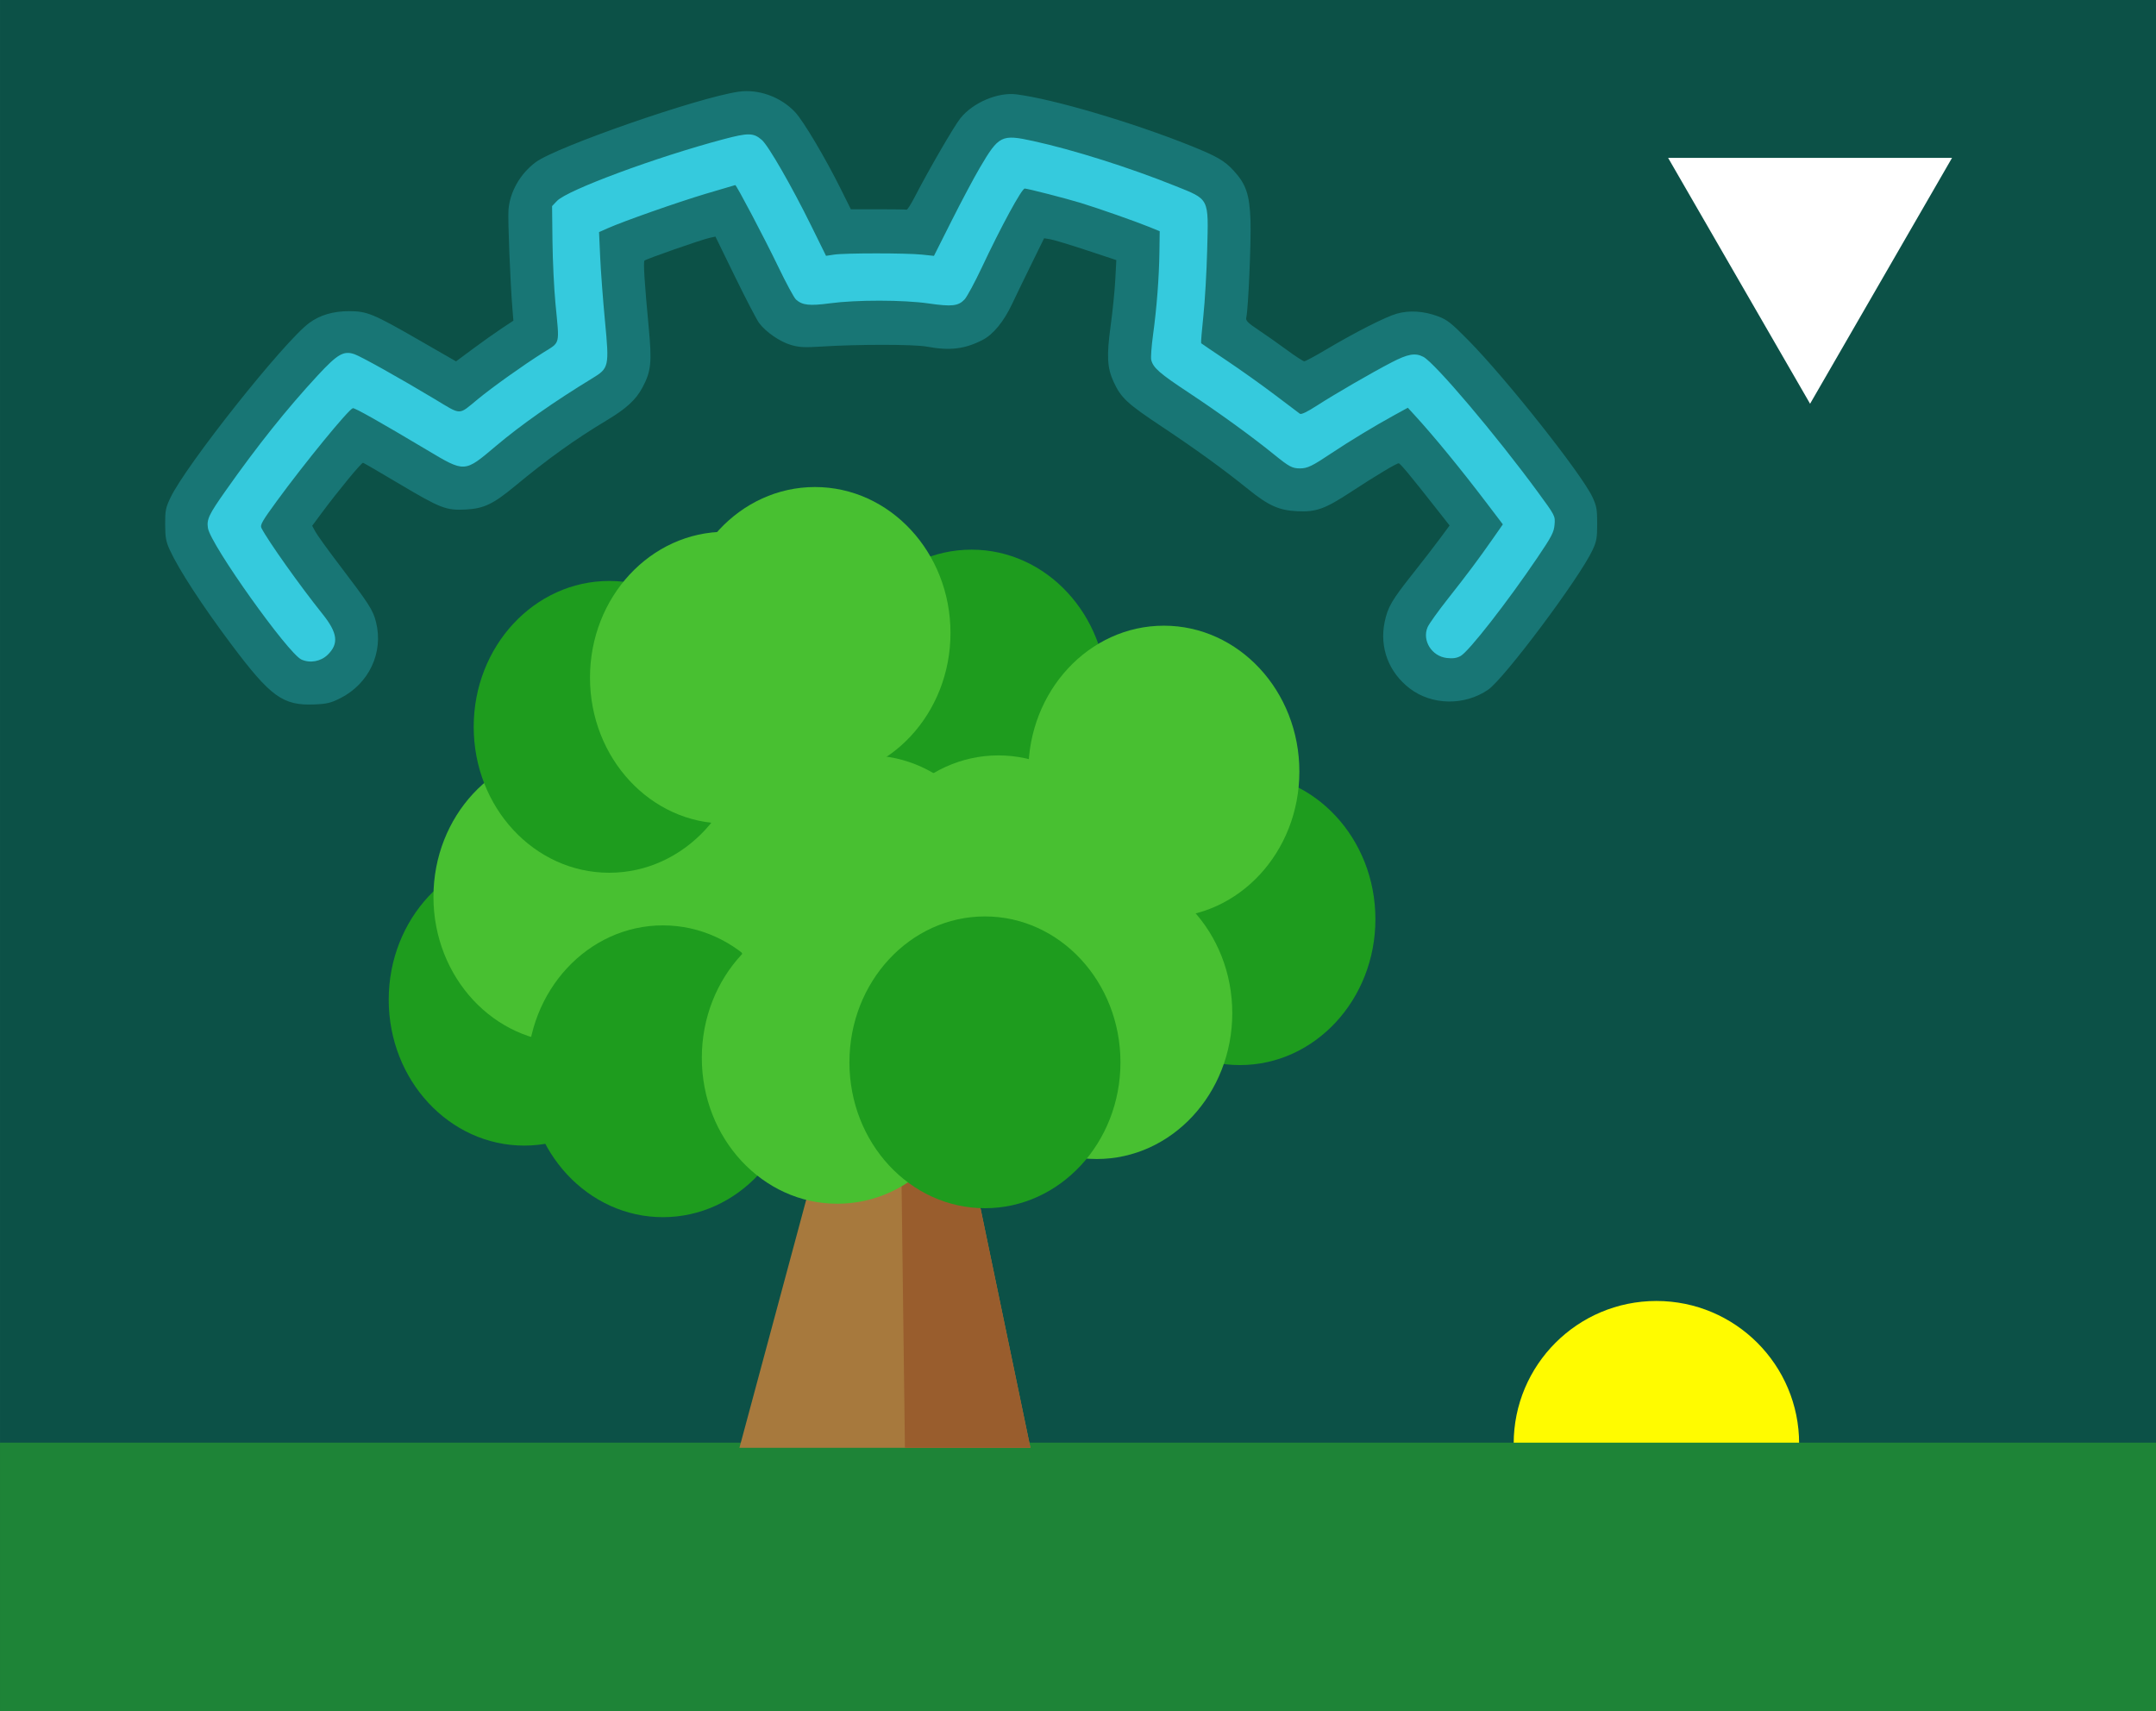<?xml version="1.0" encoding="UTF-8" standalone="no"?>
<!-- Created with Inkscape (http://www.inkscape.org/) -->

<svg
   xmlns:dc="http://purl.org/dc/elements/1.1/"
   xmlns:cc="http://creativecommons.org/ns#"
   xmlns:rdf="http://www.w3.org/1999/02/22-rdf-syntax-ns#"
   xmlns:svg="http://www.w3.org/2000/svg"
   xmlns="http://www.w3.org/2000/svg"
   xmlns:sodipodi="http://sodipodi.sourceforge.net/DTD/sodipodi-0.dtd"
   xmlns:inkscape="http://www.inkscape.org/namespaces/inkscape"
   width="630"
   height="500"
   viewBox="0 0 166.687 132.292"
   version="1.1"
   id="svg8"
   inkscape:version="0.92.4 (5da689c313, 2019-01-14)"
   sodipodi:docname="itchio.svg"
   inkscape:export-filename="/home/poppy/godot/tree-invaders/icons/itchio.svg.png"
   inkscape:export-xdpi="96"
   inkscape:export-ydpi="96">
  <defs
     id="defs2" />
  <sodipodi:namedview
     id="base"
     pagecolor="#ffffff"
     bordercolor="#666666"
     borderopacity="1.0"
     inkscape:pageopacity="0.0"
     inkscape:pageshadow="2"
     inkscape:zoom="0.70710678"
     inkscape:cx="38.819989"
     inkscape:cy="177.40197"
     inkscape:document-units="mm"
     inkscape:current-layer="layer4"
     showgrid="false"
     units="px"
     inkscape:snap-page="true"
     inkscape:window-width="1895"
     inkscape:window-height="1048"
     inkscape:window-x="0"
     inkscape:window-y="0"
     inkscape:window-maximized="1" />
  <g
     inkscape:groupmode="layer"
     id="layer4"
     inkscape:label="Forest Color"
     transform="translate(0,-67.708)">
    <rect
       style="opacity:1;fill:#0c5147;fill-opacity:1;stroke:none;stroke-width:0.265;stroke-linecap:round;stroke-linejoin:round;stroke-miterlimit:4;stroke-dasharray:none;stroke-opacity:1"
       id="rect1727"
       width="166.688"
       height="132.292"
       x="0"
       y="67.708" />
  </g>
  <g
     inkscape:groupmode="layer"
     id="layer6"
     inkscape:label="Player">
    <circle
       style="opacity:1;fill:#fffb00;fill-opacity:1;stroke:none;stroke-width:0.265;stroke-linecap:round;stroke-linejoin:round;stroke-miterlimit:4;stroke-dasharray:none;stroke-opacity:1"
       id="path1845"
       cx="128.062"
       cy="111.618"
       r="11.035" />
  </g>
  <g
     inkscape:groupmode="layer"
     id="layer5"
     inkscape:label="Grass Floor"
     transform="translate(0,-67.708)">
    <rect
       style="opacity:1;fill:#1e8437;fill-opacity:1;stroke:none;stroke-width:0.265;stroke-linecap:round;stroke-linejoin:round;stroke-miterlimit:4;stroke-dasharray:none;stroke-opacity:1"
       id="rect1772"
       width="166.688"
       height="20.954"
       x="-6.1536383e-08"
       y="179.245" />
  </g>
  <g
     inkscape:groupmode="layer"
     id="layer2"
     inkscape:label="Tree"
     transform="translate(0,-164.708)">
    <g
       id="g1765"
       transform="matrix(0.515,0,0,0.515,16.695,123.688)"
       style="stroke-width:1.944">
      <path
         sodipodi:nodetypes="cccccccccccccccc"
         inkscape:connector-curvature="0"
         id="path4530"
         d="M 78.588,297 91.883,247.619 42.502,229.576 81.465,226.986 42.463,194.027 l 41.966,11.28 7.847,-45.467 11.952,45.995 21.313,-18.166 -2.138,25.485 36.853,7.875 -43.683,9.496 21.917,15.635 -25.716,5.257 9.496,45.582 z"
         style="fill:#a7793d;fill-opacity:1;stroke:none;stroke-width:0.514px;stroke-linecap:butt;stroke-linejoin:miter;stroke-opacity:1" />
      <path
         style="fill:#995d2d;fill-opacity:1;stroke:none;stroke-width:0.514px;stroke-linecap:butt;stroke-linejoin:miter;stroke-opacity:1"
         d="m 103.433,297 -0.63,-49.381 9.971,3.799 9.496,45.582 z"
         id="path4570"
         inkscape:connector-curvature="0"
         sodipodi:nodetypes="ccccc" />
      <ellipse
         ry="21.902"
         rx="20.344"
         cy="217.642"
         cx="153.719"
         id="ellipse4536"
         style="opacity:1;fill:#1e9c1e;fill-opacity:1;stroke:none;stroke-width:0.515;stroke-linecap:round;stroke-linejoin:round;stroke-miterlimit:4;stroke-dasharray:none;stroke-opacity:1" />
      <ellipse
         style="opacity:1;fill:#1e9c1e;fill-opacity:1;stroke:none;stroke-width:0.515;stroke-linecap:round;stroke-linejoin:round;stroke-miterlimit:4;stroke-dasharray:none;stroke-opacity:1"
         id="ellipse4538"
         cx="46.281"
         cy="229.729"
         rx="20.344"
         ry="21.902" />
      <ellipse
         ry="21.902"
         rx="20.344"
         cy="214.285"
         cx="52.996"
         id="ellipse4540"
         style="opacity:1;fill:#48c031;fill-opacity:1;stroke:none;stroke-width:0.515;stroke-linecap:round;stroke-linejoin:round;stroke-miterlimit:4;stroke-dasharray:none;stroke-opacity:1" />
      <ellipse
         ry="21.902"
         rx="20.344"
         cy="184.068"
         cx="113.43"
         id="ellipse4564"
         style="opacity:1;fill:#1e9c1e;fill-opacity:1;stroke:none;stroke-width:0.515;stroke-linecap:round;stroke-linejoin:round;stroke-miterlimit:4;stroke-dasharray:none;stroke-opacity:1" />
      <ellipse
         ry="21.902"
         rx="20.344"
         cy="194.811"
         cx="120.816"
         id="ellipse4544"
         style="opacity:1;fill:#1e9c1e;fill-opacity:1;stroke:none;stroke-width:0.515;stroke-linecap:round;stroke-linejoin:round;stroke-miterlimit:4;stroke-dasharray:none;stroke-opacity:1" />
      <ellipse
         style="opacity:1;fill:#48c031;fill-opacity:1;stroke:none;stroke-width:0.515;stroke-linecap:round;stroke-linejoin:round;stroke-miterlimit:4;stroke-dasharray:none;stroke-opacity:1"
         id="ellipse4546"
         cx="81.198"
         cy="214.956"
         rx="20.344"
         ry="21.902" />
      <ellipse
         ry="21.902"
         rx="20.344"
         cy="240.473"
         cx="67.097"
         id="ellipse4552"
         style="opacity:1;fill:#1e9c1e;fill-opacity:1;stroke:none;stroke-width:0.515;stroke-linecap:round;stroke-linejoin:round;stroke-miterlimit:4;stroke-dasharray:none;stroke-opacity:1" />
      <ellipse
         ry="21.902"
         rx="20.344"
         cy="238.458"
         cx="93.285"
         id="ellipse4556"
         style="opacity:1;fill:#48c031;fill-opacity:1;stroke:none;stroke-width:0.515;stroke-linecap:round;stroke-linejoin:round;stroke-miterlimit:4;stroke-dasharray:none;stroke-opacity:1" />
      <ellipse
         ry="21.902"
         rx="20.344"
         cy="188.768"
         cx="59.039"
         id="ellipse4560"
         style="opacity:1;fill:#1e9c1e;fill-opacity:1;stroke:none;stroke-width:0.515;stroke-linecap:round;stroke-linejoin:round;stroke-miterlimit:4;stroke-dasharray:none;stroke-opacity:1" />
      <ellipse
         style="opacity:1;fill:#48c031;fill-opacity:1;stroke:none;stroke-width:0.515;stroke-linecap:round;stroke-linejoin:round;stroke-miterlimit:4;stroke-dasharray:none;stroke-opacity:1"
         id="ellipse4566"
         cx="76.498"
         cy="181.382"
         rx="20.344"
         ry="21.902" />
      <ellipse
         ry="21.902"
         rx="20.344"
         cy="174.667"
         cx="89.928"
         id="path4532"
         style="opacity:1;fill:#48c031;fill-opacity:1;stroke:none;stroke-width:0.515;stroke-linecap:round;stroke-linejoin:round;stroke-miterlimit:4;stroke-dasharray:none;stroke-opacity:1" />
      <ellipse
         ry="21.902"
         rx="20.344"
         cy="214.956"
         cx="117.459"
         id="ellipse4548"
         style="opacity:1;fill:#48c031;fill-opacity:1;stroke:none;stroke-width:0.515;stroke-linecap:round;stroke-linejoin:round;stroke-miterlimit:4;stroke-dasharray:none;stroke-opacity:1" />
      <ellipse
         style="opacity:1;fill:#48c031;fill-opacity:1;stroke:none;stroke-width:0.515;stroke-linecap:round;stroke-linejoin:round;stroke-miterlimit:4;stroke-dasharray:none;stroke-opacity:1"
         id="ellipse4550"
         cx="97.986"
         cy="214.956"
         rx="20.344"
         ry="21.902" />
      <ellipse
         style="opacity:1;fill:#48c031;fill-opacity:1;stroke:none;stroke-width:0.515;stroke-linecap:round;stroke-linejoin:round;stroke-miterlimit:4;stroke-dasharray:none;stroke-opacity:1"
         id="ellipse4554"
         cx="132.231"
         cy="231.743"
         rx="20.344"
         ry="21.902" />
      <ellipse
         style="opacity:1;fill:#48c031;fill-opacity:1;stroke:none;stroke-width:0.515;stroke-linecap:round;stroke-linejoin:round;stroke-miterlimit:4;stroke-dasharray:none;stroke-opacity:1"
         id="ellipse4562"
         cx="142.304"
         cy="195.483"
         rx="20.344"
         ry="21.902" />
      <ellipse
         style="opacity:1;fill:#1e9c1e;fill-opacity:1;stroke:none;stroke-width:0.515;stroke-linecap:round;stroke-linejoin:round;stroke-miterlimit:4;stroke-dasharray:none;stroke-opacity:1"
         id="ellipse4558"
         cx="115.444"
         cy="239.13"
         rx="20.344"
         ry="21.902" />
    </g>
  </g>
  <g
     inkscape:groupmode="layer"
     id="layer7"
     inkscape:label="Enemy">
    <path
       sodipodi:type="star"
       style="opacity:1;fill:#ffffff;fill-opacity:1;stroke:none;stroke-width:0.265;stroke-linecap:round;stroke-linejoin:round;stroke-miterlimit:4;stroke-dasharray:none;stroke-opacity:1"
       id="path1850"
       sodipodi:sides="3"
       sodipodi:cx="-139.94233"
       sodipodi:cy="-18.541759"
       sodipodi:r1="12.67379"
       sodipodi:r2="6.336895"
       sodipodi:arg1="0.52359878"
       sodipodi:arg2="1.5707963"
       inkscape:flatsided="true"
       inkscape:rounded="0"
       inkscape:randomized="0"
       d="m -128.967,-12.205 -21.952,-10e-7 10.976,-19.011 z"
       inkscape:transform-center-x="1.5925074e-06"
       inkscape:transform-center-y="3.1684509"
       transform="scale(-1)" />
  </g>
  <g
     inkscape:groupmode="layer"
     id="layer3"
     inkscape:label="GGJ Logo Copy"
     style="display:inline"
     transform="translate(0,-67.708)">
    <g
       id="g1769"
       transform="matrix(0.574,0,0,0.574,10.725,72.382)"
       style="stroke-width:1.741">
      <path
         inkscape:connector-curvature="0"
         id="path1722"
         d="m 27.129,85.916 c 3.886,-1.962 5.864,-6.162 4.833,-10.264 -0.414,-1.646 -0.879,-2.367 -5.165,-8.003 -1.42,-1.867 -2.773,-3.75 -3.007,-4.184 l -0.425,-0.79 1.211,-1.634 c 2.241,-3.023 5.439,-6.908 5.64,-6.852 0.109,0.031 2.305,1.308 4.88,2.839 5.56,3.305 6.313,3.596 8.937,3.459 2.453,-0.129 3.708,-0.726 6.648,-3.161 4.457,-3.691 8.087,-6.293 12.332,-8.839 2.675,-1.604 3.951,-2.776 4.84,-4.444 1.164,-2.185 1.284,-3.346 0.836,-8.119 -0.563,-5.992 -0.739,-8.76 -0.57,-8.961 0.176,-0.21 7.688,-2.834 8.796,-3.073 l 0.764,-0.165 2.65,5.43 c 1.458,2.987 2.915,5.785 3.239,6.218 0.904,1.209 2.797,2.512 4.277,2.946 1.093,0.32 1.822,0.361 4.012,0.222 5.055,-0.321 12.581,-0.317 14.311,0.007 3.07,0.575 5.114,0.328 7.499,-0.905 1.417,-0.733 2.835,-2.452 3.934,-4.771 0.585,-1.234 1.803,-3.746 2.706,-5.583 l 1.643,-3.34 0.819,0.133 c 0.45,0.073 2.639,0.735 4.863,1.47 l 4.044,1.337 -0.143,2.685 c -0.079,1.477 -0.359,4.255 -0.623,6.175 -0.553,4.02 -0.469,5.637 0.385,7.504 1.004,2.193 1.808,2.944 6.481,6.049 4.576,3.04 8.379,5.797 11.691,8.473 2.723,2.2 4.128,2.827 6.593,2.941 2.56,0.118 3.71,-0.298 7.268,-2.631 3.276,-2.148 6.103,-3.841 6.383,-3.824 0.21,0.013 1.522,1.593 5.045,6.077 l 1.808,2.3 -1.328,1.797 c -0.73,0.988 -2.316,3.042 -3.525,4.564 -2.931,3.691 -3.471,4.611 -3.89,6.621 -0.721,3.46 0.543,6.806 3.392,8.979 2.976,2.269 7.377,2.334 10.544,0.155 2.178,-1.499 12.303,-15.04 14.061,-18.807 0.543,-1.163 0.627,-1.641 0.627,-3.555 0,-1.926 -0.083,-2.388 -0.643,-3.588 -1.447,-3.101 -11.575,-15.897 -16.705,-21.106 -2.283,-2.318 -2.856,-2.773 -4.055,-3.222 -1.944,-0.728 -3.894,-0.856 -5.601,-0.367 -1.528,0.438 -5.579,2.497 -9.567,4.865 -1.432,0.85 -2.729,1.545 -2.882,1.545 -0.153,0 -1.181,-0.666 -2.283,-1.479 -1.103,-0.813 -2.825,-2.027 -3.828,-2.697 -1.524,-1.018 -1.803,-1.3 -1.701,-1.721 0.269,-1.102 0.666,-10.281 0.566,-13.097 -0.123,-3.475 -0.599,-4.871 -2.277,-6.692 -1.249,-1.355 -2.262,-1.936 -5.948,-3.409 -7.823,-3.128 -18.338,-6.223 -23.292,-6.857 -2.51,-0.321 -5.879,1.115 -7.558,3.221 -0.86,1.079 -4.27,6.957 -6.163,10.625 -0.495,0.96 -0.979,1.719 -1.075,1.687 -0.096,-0.032 -1.826,-0.058 -3.844,-0.058 h -3.67 l -1.359,-2.734 c -2.083,-4.189 -5.016,-9.129 -6.129,-10.324 -1.937,-2.079 -4.941,-3.166 -7.655,-2.772 -5.458,0.793 -24.493,7.409 -27.298,9.487 -2.089,1.548 -3.484,3.988 -3.674,6.427 -0.101,1.3 0.236,9.717 0.538,13.412 l 0.123,1.512 -1.581,1.047 c -0.869,0.576 -2.608,1.809 -3.863,2.741 l -2.282,1.694 -4.93,-2.837 c -6.237,-3.589 -7.046,-3.924 -9.477,-3.924 -2.15,0 -3.919,0.522 -5.361,1.582 -3.381,2.486 -16.606,19.139 -18.701,23.548 -0.642,1.351 -0.718,1.736 -0.708,3.607 0.009,1.762 0.109,2.307 0.63,3.44 1.22,2.648 4.343,7.445 8.214,12.616 5.358,7.158 7.01,8.356 11.273,8.176 1.664,-0.07 2.212,-0.201 3.451,-0.827 z"
         style="opacity:0.5;fill:#3fe6ff;fill-opacity:0.502;stroke-width:1.741" />
      <path
         inkscape:connector-curvature="0"
         id="path1702-3"
         d="M 21.919,80.695 C 20.113,79.876 9.687,65.228 9.326,63.001 c -0.192,-1.182 0.11,-1.823 2.374,-5.037 4.274,-6.067 8.254,-11.052 12.391,-15.52 2.691,-2.906 3.517,-3.384 4.972,-2.877 0.904,0.315 6.134,3.241 10.781,6.031 3.704,2.224 3.157,2.221 5.824,0.03 2.022,-1.662 6.132,-4.59 8.803,-6.272 2.358,-1.485 2.209,-0.896 1.664,-6.574 -0.194,-2.017 -0.377,-5.804 -0.406,-8.417 l -0.054,-4.749 0.663,-0.695 c 1.406,-1.474 13.355,-5.903 22.403,-8.304 3.381,-0.897 4.053,-0.886 5.184,0.087 0.878,0.755 4.03,6.235 6.675,11.604 l 1.975,4.008 1.096,-0.166 c 1.443,-0.218 9.723,-0.219 11.806,-4.76e-4 l 1.635,0.171 2.368,-4.709 c 1.302,-2.59 3.014,-5.808 3.804,-7.152 2.568,-4.369 2.916,-4.543 7.211,-3.604 5.378,1.176 12.951,3.569 19.037,6.015 4.744,1.907 4.563,1.549 4.382,8.638 -0.075,2.946 -0.308,6.962 -0.517,8.926 -0.209,1.964 -0.342,3.608 -0.297,3.654 0.046,0.046 1.598,1.098 3.449,2.338 1.851,1.24 4.762,3.313 6.469,4.607 1.707,1.294 3.23,2.443 3.383,2.553 0.181,0.13 0.974,-0.247 2.25,-1.07 2.476,-1.598 7.375,-4.434 10.096,-5.847 2.2,-1.142 3.187,-1.316 4.273,-0.754 1.553,0.804 9.805,10.545 15.394,18.171 2.384,3.253 2.385,3.256 2.288,4.43 -0.085,1.025 -0.375,1.587 -2.27,4.391 -4.08,6.038 -9.278,12.699 -10.386,13.308 -0.523,0.288 -1.033,0.362 -1.854,0.269 -2.03,-0.229 -3.358,-2.356 -2.592,-4.15 0.187,-0.437 1.415,-2.155 2.729,-3.819 2.616,-3.311 4.1,-5.295 6.099,-8.157 l 1.309,-1.874 -2.094,-2.758 c -3.555,-4.682 -7.182,-9.111 -9.785,-11.947 l -0.919,-1.001 -1.787,0.977 c -2.57,1.405 -6.131,3.559 -8.434,5.102 -2.65,1.775 -3.297,2.09 -4.294,2.09 -1.054,0 -1.464,-0.219 -3.487,-1.86 -2.985,-2.423 -7.404,-5.627 -11.445,-8.298 -4,-2.644 -4.845,-3.38 -5.113,-4.449 -0.079,-0.314 0.031,-1.841 0.243,-3.394 0.499,-3.649 0.811,-7.703 0.858,-11.176 l 0.038,-2.768 -1.366,-0.559 c -1.809,-0.741 -6.948,-2.544 -9.277,-3.255 -1.955,-0.597 -7.169,-1.936 -7.537,-1.936 -0.402,0 -3.181,5.108 -5.759,10.587 -0.964,2.048 -2.023,4.01 -2.355,4.36 -0.838,0.886 -1.712,0.982 -4.83,0.531 -3.384,-0.49 -9.713,-0.499 -13.293,-0.02 -2.754,0.368 -3.708,0.264 -4.57,-0.501 -0.257,-0.228 -1.348,-2.247 -2.425,-4.486 -1.769,-3.679 -5.59,-10.937 -5.758,-10.937 -0.037,0 -1.821,0.526 -3.965,1.169 -3.879,1.164 -11.072,3.694 -13.243,4.659 l -1.139,0.506 0.153,3.406 c 0.084,1.873 0.374,5.72 0.643,8.549 0.59,6.19 0.55,6.368 -1.724,7.752 -5.061,3.078 -9.62,6.28 -12.966,9.107 -4.275,3.611 -4.135,3.603 -9.331,0.505 -6.37,-3.799 -9.719,-5.685 -9.944,-5.6 -0.648,0.245 -6.477,7.369 -10.25,12.53 -1.953,2.671 -2.261,3.211 -2.058,3.607 0.895,1.744 5.225,7.838 8.226,11.577 2.049,2.553 2.231,4.013 0.688,5.509 -0.925,0.896 -2.368,1.155 -3.521,0.632 z"
         style="opacity:1;fill:#3fe6ff;fill-opacity:0.753;stroke-width:1.741" />
    </g>
  </g>
</svg>
